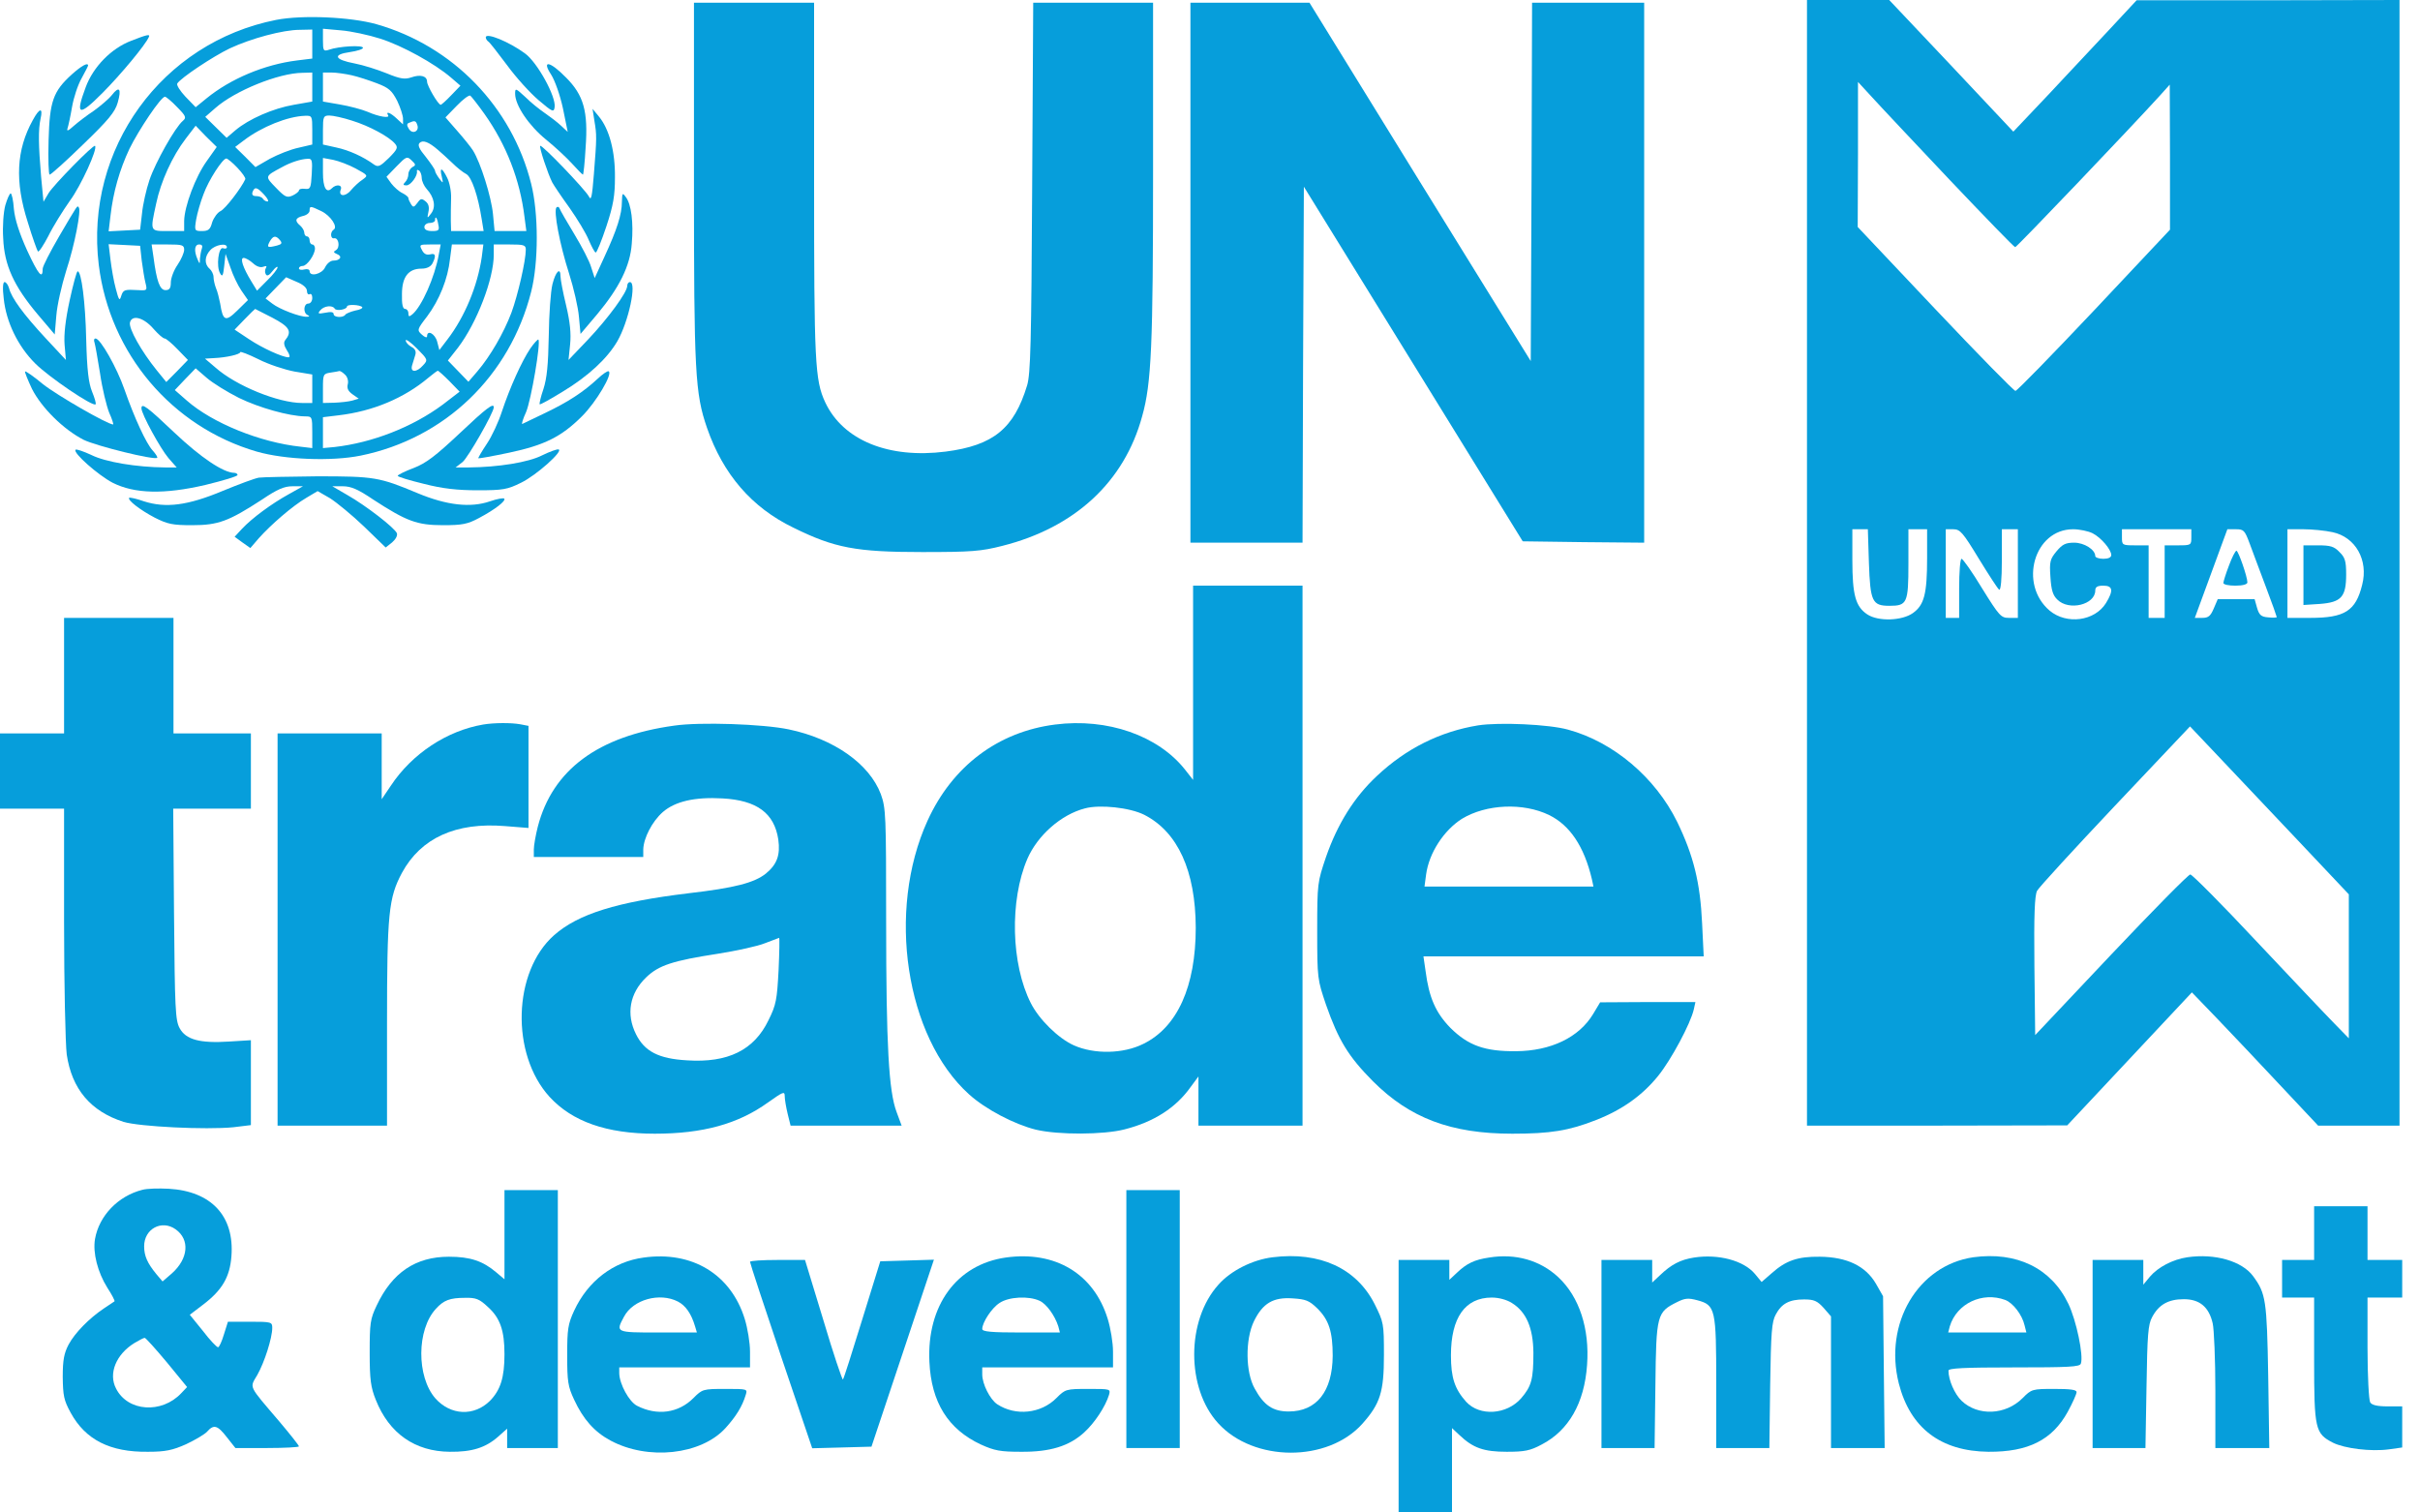<svg width="80" height="50" viewBox="0 0 80 50" fill="none" xmlns="http://www.w3.org/2000/svg">
<path d="M59.735 18.606V37.211H64.041L68.338 37.203L70.403 35L72.459 32.806L73.315 33.694C73.791 34.192 74.727 35.178 75.406 35.906L76.632 37.211H77.974H79.323V18.606V0L74.982 0.009H70.632L69.706 1.004C69.194 1.554 68.276 2.531 67.668 3.179L66.556 4.352L64.509 2.176L62.453 0H61.094H59.735V18.606ZM64.447 5.941C65.612 7.167 66.582 8.171 66.618 8.171C66.671 8.171 70.465 4.192 71.4 3.162L71.727 2.798L71.735 5.195V7.593L69.229 10.258C67.844 11.723 66.679 12.922 66.626 12.922C66.573 12.922 65.382 11.705 63.971 10.213L61.412 7.504L61.421 5.107V2.709L61.879 3.206C62.135 3.49 63.291 4.716 64.447 5.941ZM61.782 18.606C61.827 19.884 61.888 20.027 62.462 20.027C63.044 20.027 63.088 19.938 63.088 18.641V17.496H63.397H63.706V18.446C63.706 19.636 63.609 20 63.238 20.266C62.877 20.524 62.091 20.551 61.729 20.311C61.341 20.053 61.235 19.671 61.235 18.517V17.496H61.491H61.747L61.782 18.606ZM65.418 18.473C65.744 19.005 66.044 19.467 66.088 19.494C66.141 19.529 66.177 19.147 66.177 18.526V17.496H66.441H66.706V18.961V20.426H66.415C66.15 20.426 66.097 20.373 65.523 19.449C65.197 18.908 64.888 18.473 64.844 18.473C64.8 18.473 64.765 18.908 64.765 19.449V20.426H64.544H64.323V18.961V17.496H64.571C64.8 17.496 64.888 17.602 65.418 18.473ZM69.177 17.629C69.459 17.771 69.794 18.171 69.794 18.348C69.794 18.428 69.697 18.473 69.529 18.473C69.388 18.473 69.265 18.428 69.265 18.384C69.265 18.171 68.903 17.94 68.568 17.94C68.285 17.94 68.179 17.993 67.985 18.224C67.773 18.481 67.747 18.561 67.782 19.067C67.809 19.503 67.862 19.68 68.012 19.822C68.391 20.204 69.265 19.991 69.265 19.52C69.265 19.405 69.335 19.361 69.529 19.361C69.847 19.361 69.874 19.52 69.618 19.938C69.247 20.533 68.321 20.657 67.756 20.186C66.724 19.307 67.244 17.496 68.532 17.496C68.744 17.496 69.035 17.558 69.177 17.629ZM72.441 17.762C72.441 18.02 72.432 18.028 72 18.028H71.559V19.227V20.426H71.294H71.029V19.227V18.028H70.588C70.156 18.028 70.147 18.02 70.147 17.762V17.496H71.294H72.441V17.762ZM74.365 17.957C74.462 18.215 74.7 18.863 74.903 19.396C75.106 19.929 75.265 20.382 75.265 20.4C75.265 20.417 75.141 20.426 74.982 20.409C74.744 20.391 74.682 20.329 74.612 20.089L74.532 19.805H73.924H73.315L73.182 20.116C73.076 20.364 73.006 20.426 72.803 20.426H72.556L73.094 18.961L73.632 17.496H73.915C74.171 17.496 74.206 17.531 74.365 17.957ZM77.109 17.593C77.868 17.753 78.3 18.517 78.088 19.334C77.876 20.195 77.515 20.426 76.376 20.426H75.618V18.961V17.496H76.147C76.429 17.496 76.871 17.54 77.109 17.593ZM75.953 27.771L77.647 29.565V31.945V34.325L77.171 33.837C76.906 33.57 75.75 32.345 74.603 31.128C73.456 29.902 72.468 28.908 72.406 28.908C72.344 28.908 71.162 30.107 69.785 31.563L67.279 34.218L67.253 31.936C67.235 30.231 67.262 29.609 67.341 29.449C67.403 29.334 68.568 28.064 69.927 26.625L72.397 24.014L73.323 24.991C73.835 25.533 75.018 26.785 75.953 27.771Z" fill="#069EDB"/>
<path d="M73.685 18.695C73.579 18.97 73.5 19.227 73.5 19.272C73.5 19.325 73.677 19.361 73.897 19.361C74.144 19.361 74.294 19.316 74.294 19.254C74.294 19.067 73.994 18.206 73.932 18.206C73.897 18.206 73.782 18.428 73.685 18.695Z" fill="#069EDB"/>
<path d="M76.147 19.014V20L76.685 19.965C77.4 19.911 77.559 19.734 77.559 18.988C77.559 18.552 77.523 18.428 77.338 18.25C77.162 18.064 77.038 18.028 76.632 18.028H76.147V19.014Z" fill="#069EDB"/>
<path d="M22.941 6.012C22.941 12.309 22.977 13.002 23.373 14.147C23.903 15.675 24.847 16.776 26.224 17.442C27.591 18.117 28.306 18.25 30.485 18.25C32.118 18.25 32.435 18.224 33.132 18.046C35.532 17.442 37.165 15.932 37.756 13.765C38.065 12.673 38.118 11.421 38.118 5.613V0.089H36.141H34.156L34.121 6.19C34.094 11.341 34.068 12.371 33.953 12.744C33.521 14.165 32.841 14.725 31.262 14.929C29.373 15.169 27.873 14.556 27.282 13.304C26.938 12.567 26.912 11.989 26.912 5.924V0.089H24.927H22.941V6.012Z" fill="#069EDB"/>
<path d="M39.353 9.014V17.94H41.206H43.059L43.077 12.06L43.103 6.172L46.721 12.034L50.338 17.895L52.35 17.922L54.353 17.94V9.014V0.089H52.5H50.647L50.629 6.012L50.603 11.936L46.941 6.012L43.288 0.089H41.321H39.353V9.014Z" fill="#069EDB"/>
<path d="M9.132 0.657C5.347 1.403 2.797 4.929 3.265 8.757C3.626 11.687 5.682 14.112 8.488 14.929C9.415 15.195 10.95 15.258 11.921 15.062C14.709 14.494 16.853 12.433 17.559 9.645C17.806 8.677 17.806 7.052 17.559 6.075C16.924 3.535 14.973 1.519 12.441 0.799C11.585 0.56 9.997 0.488 9.132 0.657ZM10.323 1.456V1.936L9.821 1.998C8.744 2.131 7.624 2.602 6.829 3.25L6.468 3.544L6.132 3.197C5.956 3.011 5.832 2.815 5.859 2.762C5.974 2.575 7.041 1.865 7.597 1.599C8.303 1.27 9.353 0.986 9.909 0.986L10.323 0.977V1.456ZM12.573 1.279C13.297 1.51 14.365 2.096 14.912 2.567L15.221 2.833L14.921 3.144C14.753 3.321 14.594 3.464 14.568 3.464C14.479 3.455 14.118 2.833 14.118 2.7C14.118 2.513 13.897 2.451 13.597 2.558C13.385 2.629 13.235 2.611 12.785 2.425C12.476 2.3 12 2.149 11.718 2.096C11.056 1.972 10.985 1.803 11.559 1.723C11.806 1.687 12 1.625 12 1.581C12 1.483 11.206 1.528 10.879 1.643C10.694 1.705 10.676 1.679 10.676 1.332V0.95L11.276 1.004C11.603 1.03 12.185 1.155 12.573 1.279ZM10.323 2.877V3.357L9.715 3.464C9.035 3.579 8.224 3.934 7.782 4.307L7.491 4.556L7.138 4.21L6.785 3.863L7.121 3.57C7.765 3.002 9.203 2.416 9.997 2.407L10.323 2.398V2.877ZM11.621 2.487C11.823 2.531 12.203 2.655 12.459 2.753C12.856 2.904 12.953 2.993 13.129 3.33C13.235 3.552 13.323 3.819 13.323 3.925V4.112L13.121 3.925C12.918 3.73 12.741 3.659 12.829 3.81C12.9 3.917 12.529 3.863 12.15 3.695C11.956 3.615 11.55 3.508 11.241 3.455L10.676 3.357V2.877V2.398H10.968C11.118 2.398 11.418 2.442 11.621 2.487ZM16.015 3.766C16.738 4.787 17.188 5.941 17.338 7.167L17.4 7.638H16.871H16.35L16.297 7.078C16.244 6.519 15.891 5.382 15.635 4.973C15.556 4.849 15.318 4.556 15.106 4.316L14.726 3.881L15.097 3.499C15.3 3.286 15.503 3.135 15.547 3.162C15.582 3.188 15.794 3.455 16.015 3.766ZM5.85 3.535C6.15 3.837 6.168 3.89 6.044 3.996C5.788 4.21 5.135 5.373 4.941 5.95C4.835 6.261 4.721 6.767 4.694 7.06L4.632 7.593L4.112 7.62L3.591 7.647L3.653 7.131C3.741 6.35 3.953 5.613 4.279 4.92C4.588 4.29 5.321 3.197 5.453 3.197C5.488 3.197 5.674 3.348 5.85 3.535ZM10.323 4.298V4.778L9.865 4.885C9.609 4.938 9.185 5.107 8.921 5.249L8.444 5.524L8.109 5.186L7.774 4.858L8.056 4.645C8.647 4.192 9.512 3.845 10.085 3.828C10.315 3.819 10.323 3.837 10.323 4.298ZM11.638 3.988C12.212 4.165 12.865 4.52 13.059 4.751C13.165 4.876 13.138 4.938 12.856 5.222C12.573 5.497 12.503 5.533 12.371 5.444C12.009 5.178 11.532 4.964 11.118 4.876L10.676 4.778V4.298C10.676 3.854 10.694 3.819 10.888 3.819C11.003 3.819 11.338 3.89 11.638 3.988ZM13.791 4.121C13.879 4.334 13.641 4.458 13.518 4.263C13.438 4.139 13.447 4.085 13.526 4.059C13.703 3.979 13.747 3.988 13.791 4.121ZM6.838 5.32C6.459 5.844 6.097 6.821 6.088 7.3V7.638H5.559C4.95 7.638 4.959 7.664 5.162 6.732C5.312 6.012 5.691 5.169 6.141 4.583L6.468 4.156L6.812 4.512L7.165 4.858L6.838 5.32ZM14.479 4.956C14.576 5.036 14.788 5.231 14.947 5.382C15.097 5.533 15.309 5.702 15.415 5.755C15.591 5.853 15.803 6.465 15.926 7.256L15.988 7.638H15.45H14.912L14.903 7.3C14.903 7.123 14.903 6.785 14.912 6.554C14.921 6.323 14.859 6.021 14.779 5.87C14.612 5.533 14.524 5.515 14.603 5.835C14.656 6.075 14.656 6.075 14.524 5.906C14.453 5.808 14.382 5.693 14.382 5.648C14.382 5.604 14.241 5.4 14.082 5.195C13.853 4.92 13.8 4.796 13.871 4.725C13.976 4.618 14.171 4.689 14.479 4.956ZM13.632 5.524C13.562 5.568 13.5 5.675 13.5 5.755C13.5 5.844 13.456 5.959 13.394 6.021C13.315 6.101 13.323 6.128 13.438 6.128C13.579 6.128 13.818 5.799 13.782 5.657C13.774 5.613 13.8 5.604 13.853 5.639C13.897 5.666 13.941 5.782 13.941 5.879C13.941 5.986 14.021 6.155 14.109 6.252C14.356 6.519 14.418 6.847 14.25 7.06C14.118 7.229 14.118 7.229 14.162 7.007C14.197 6.856 14.171 6.741 14.073 6.661C13.941 6.554 13.906 6.554 13.8 6.705C13.685 6.856 13.659 6.865 13.588 6.75C13.544 6.679 13.5 6.59 13.5 6.545C13.5 6.51 13.412 6.439 13.306 6.385C13.191 6.332 13.032 6.19 12.935 6.066L12.776 5.844L13.112 5.497C13.429 5.169 13.456 5.16 13.606 5.302C13.747 5.435 13.756 5.462 13.632 5.524ZM7.844 5.542C8.003 5.71 8.126 5.879 8.109 5.924C7.976 6.217 7.447 6.909 7.288 6.98C7.191 7.025 7.068 7.194 7.015 7.345C6.953 7.584 6.891 7.638 6.679 7.638C6.432 7.638 6.424 7.629 6.485 7.256C6.521 7.052 6.626 6.679 6.724 6.43C6.891 5.959 7.359 5.24 7.482 5.24C7.518 5.24 7.685 5.373 7.844 5.542ZM10.306 5.746C10.279 6.217 10.262 6.261 10.085 6.243C9.971 6.226 9.882 6.252 9.882 6.297C9.882 6.332 9.785 6.412 9.671 6.465C9.485 6.545 9.424 6.519 9.124 6.208C8.753 5.826 8.744 5.835 9.309 5.533C9.609 5.364 9.944 5.258 10.174 5.249C10.315 5.24 10.332 5.302 10.306 5.746ZM11.753 5.568C12.176 5.799 12.176 5.799 11.982 5.941C11.868 6.012 11.7 6.172 11.594 6.297C11.409 6.519 11.171 6.492 11.268 6.261C11.321 6.101 11.109 6.083 10.968 6.226C10.791 6.403 10.676 6.208 10.676 5.71V5.222L11.012 5.284C11.188 5.32 11.524 5.444 11.753 5.568ZM8.735 6.439C8.85 6.563 8.894 6.661 8.841 6.661C8.788 6.661 8.718 6.616 8.691 6.572C8.665 6.519 8.559 6.483 8.471 6.483C8.356 6.483 8.321 6.439 8.347 6.35C8.418 6.163 8.497 6.181 8.735 6.439ZM10.623 6.98C10.932 7.131 11.179 7.504 11.029 7.593C10.906 7.673 10.924 7.904 11.047 7.877C11.197 7.851 11.25 8.179 11.109 8.268C11.012 8.322 11.021 8.348 11.144 8.401C11.329 8.472 11.25 8.615 11.021 8.615C10.924 8.615 10.809 8.712 10.747 8.837C10.65 9.059 10.235 9.165 10.235 8.961C10.235 8.908 10.156 8.881 10.059 8.908C9.962 8.934 9.882 8.917 9.882 8.872C9.882 8.828 9.935 8.792 10.006 8.792C10.147 8.792 10.412 8.419 10.412 8.215C10.412 8.144 10.376 8.082 10.323 8.082C10.279 8.082 10.235 8.02 10.235 7.948C10.235 7.877 10.2 7.815 10.147 7.815C10.103 7.815 10.059 7.762 10.059 7.691C10.059 7.629 9.997 7.522 9.926 7.46C9.732 7.3 9.759 7.202 10.015 7.14C10.138 7.114 10.235 7.034 10.235 6.963C10.235 6.803 10.253 6.803 10.623 6.98ZM14.488 7.416C14.532 7.611 14.506 7.638 14.285 7.638C14.118 7.638 14.029 7.593 14.029 7.504C14.029 7.433 14.109 7.371 14.206 7.371C14.303 7.371 14.382 7.327 14.382 7.282C14.382 7.114 14.453 7.194 14.488 7.416ZM9.256 7.94C9.335 8.037 9.318 8.073 9.159 8.117C8.841 8.197 8.815 8.179 8.912 7.993C9.026 7.789 9.115 7.771 9.256 7.94ZM4.685 8.615C4.721 8.881 4.774 9.218 4.809 9.352C4.871 9.6 4.862 9.609 4.579 9.591C4.112 9.565 4.076 9.574 4.006 9.787C3.953 9.964 3.926 9.92 3.829 9.547C3.759 9.298 3.688 8.872 3.653 8.588L3.591 8.073L4.112 8.099L4.632 8.126L4.685 8.615ZM6.088 8.259C6.088 8.348 5.991 8.579 5.868 8.757C5.744 8.934 5.647 9.201 5.647 9.334C5.647 9.529 5.603 9.591 5.471 9.591C5.285 9.591 5.179 9.307 5.074 8.499L5.012 8.082H5.55C6.026 8.082 6.088 8.099 6.088 8.259ZM6.671 8.224C6.644 8.304 6.618 8.446 6.609 8.552C6.609 8.739 6.6 8.739 6.529 8.57C6.406 8.286 6.432 8.082 6.582 8.082C6.679 8.082 6.706 8.126 6.671 8.224ZM7.5 8.171C7.5 8.215 7.447 8.233 7.376 8.206C7.226 8.144 7.138 8.81 7.279 9.041C7.35 9.165 7.376 9.121 7.412 8.792L7.456 8.393L7.615 8.837C7.694 9.085 7.862 9.432 7.976 9.6L8.197 9.92L7.844 10.266C7.456 10.648 7.368 10.613 7.279 10.036C7.244 9.867 7.191 9.636 7.138 9.52C7.094 9.405 7.059 9.245 7.059 9.156C7.059 9.068 6.997 8.943 6.926 8.881C6.75 8.73 6.759 8.472 6.953 8.268C7.112 8.091 7.5 8.02 7.5 8.171ZM14.506 8.41C14.373 9.165 13.941 10.133 13.632 10.391C13.526 10.48 13.5 10.471 13.5 10.355C13.5 10.275 13.447 10.213 13.394 10.213C13.315 10.213 13.279 10.062 13.288 9.725C13.288 9.156 13.5 8.881 13.932 8.881C14.109 8.881 14.232 8.819 14.294 8.712C14.426 8.455 14.4 8.357 14.215 8.41C14.1 8.437 14.012 8.393 13.95 8.268C13.853 8.091 13.871 8.082 14.206 8.082H14.568L14.506 8.41ZM15.926 8.499C15.785 9.458 15.362 10.48 14.788 11.226L14.524 11.572L14.453 11.297C14.382 11.03 14.118 10.888 14.118 11.119C14.118 11.172 14.047 11.155 13.95 11.066C13.782 10.915 13.782 10.897 14.118 10.462C14.524 9.92 14.806 9.218 14.876 8.561L14.938 8.082H15.459H15.979L15.926 8.499ZM17.382 8.25C17.382 8.623 17.118 9.76 16.906 10.338C16.65 11.012 16.209 11.776 15.776 12.282L15.485 12.62L15.15 12.274L14.806 11.918L15.141 11.492C15.768 10.666 16.323 9.218 16.323 8.419V8.082H16.853C17.312 8.082 17.382 8.099 17.382 8.25ZM8.365 8.703C8.479 8.81 8.612 8.854 8.7 8.819C8.806 8.783 8.832 8.792 8.788 8.863C8.753 8.925 8.753 9.014 8.788 9.068C8.824 9.139 8.903 9.103 9.009 8.961C9.097 8.845 9.176 8.792 9.176 8.837C9.176 8.89 9.026 9.085 8.832 9.272L8.497 9.609L8.312 9.307C8.029 8.845 7.924 8.526 8.056 8.526C8.118 8.526 8.259 8.606 8.365 8.703ZM10.147 9.618C10.147 9.707 10.191 9.751 10.235 9.725C10.288 9.698 10.323 9.751 10.323 9.849C10.323 9.956 10.262 10.036 10.191 10.036C10.032 10.036 10.015 10.355 10.174 10.417C10.244 10.453 10.235 10.471 10.138 10.471C9.918 10.48 9.238 10.222 9 10.036L8.779 9.867L9.115 9.52L9.459 9.165L9.803 9.316C10.024 9.405 10.147 9.52 10.147 9.618ZM11.973 10.151C12 10.187 11.903 10.24 11.744 10.266C11.594 10.302 11.444 10.364 11.418 10.4C11.347 10.515 11.029 10.497 11.029 10.382C11.029 10.311 10.932 10.302 10.756 10.338C10.518 10.382 10.491 10.373 10.588 10.258C10.712 10.107 10.994 10.08 11.065 10.204C11.118 10.293 11.471 10.231 11.471 10.133C11.471 10.053 11.894 10.071 11.973 10.151ZM9.009 10.506C9.582 10.808 9.662 10.959 9.424 11.252C9.371 11.323 9.388 11.43 9.485 11.581C9.574 11.714 9.6 11.812 9.538 11.812C9.344 11.812 8.674 11.51 8.224 11.208L7.756 10.897L8.082 10.559C8.268 10.364 8.426 10.213 8.435 10.213C8.435 10.213 8.7 10.346 9.009 10.506ZM5.082 10.879C5.232 11.048 5.391 11.19 5.444 11.19C5.488 11.19 5.682 11.35 5.868 11.545L6.212 11.9L5.859 12.265L5.497 12.629L5.179 12.238C4.676 11.616 4.244 10.853 4.297 10.657C4.368 10.391 4.756 10.497 5.082 10.879ZM13.985 12.078C13.774 12.318 13.553 12.318 13.623 12.078C13.65 11.98 13.703 11.821 13.729 11.732C13.765 11.616 13.721 11.527 13.597 11.465C13.491 11.403 13.412 11.314 13.412 11.252C13.412 11.199 13.579 11.314 13.782 11.519C14.144 11.883 14.153 11.9 13.985 12.078ZM9.732 12.282L10.323 12.38V12.851V13.322H9.988C9.203 13.322 7.8 12.753 7.121 12.149L6.776 11.856L7.076 11.838C7.482 11.821 7.941 11.714 7.941 11.643C7.941 11.607 8.215 11.714 8.541 11.874C8.868 12.043 9.406 12.22 9.732 12.282ZM7.897 13.153C8.568 13.481 9.556 13.757 10.085 13.765C10.315 13.765 10.323 13.774 10.323 14.29V14.813L9.953 14.769C8.594 14.627 7.015 13.979 6.176 13.242L5.779 12.895L6.124 12.531L6.468 12.176L6.829 12.487C7.032 12.664 7.509 12.957 7.897 13.153ZM11.409 12.389C11.488 12.46 11.524 12.602 11.497 12.7C11.462 12.833 11.506 12.931 11.656 13.037L11.859 13.179L11.647 13.242C11.524 13.277 11.259 13.304 11.056 13.313L10.676 13.322V12.842C10.676 12.38 10.685 12.354 10.924 12.318C11.056 12.3 11.188 12.274 11.223 12.265C11.259 12.265 11.338 12.318 11.409 12.389ZM14.859 12.602L15.194 12.948L14.638 13.375C13.632 14.121 12.309 14.636 11.056 14.778L10.676 14.813V14.298V13.792L11.188 13.73C12.326 13.597 13.359 13.162 14.162 12.487C14.312 12.362 14.444 12.265 14.471 12.256C14.497 12.256 14.674 12.416 14.859 12.602Z" fill="#069EDB"/>
<path d="M4.332 1.35C3.679 1.599 3.079 2.211 2.832 2.886C2.479 3.828 2.603 3.863 3.397 3.064C3.988 2.469 4.818 1.474 4.924 1.217C4.968 1.119 4.853 1.146 4.332 1.35Z" fill="#069EDB"/>
<path d="M16.059 1.234C16.059 1.279 16.094 1.341 16.147 1.377C16.191 1.403 16.465 1.758 16.765 2.158C17.056 2.558 17.523 3.073 17.806 3.313C18.265 3.703 18.309 3.721 18.335 3.544C18.388 3.197 17.762 2.06 17.356 1.767C16.826 1.377 16.059 1.066 16.059 1.234Z" fill="#069EDB"/>
<path d="M2.374 2.46C1.756 3.02 1.641 3.348 1.606 4.636C1.588 5.266 1.606 5.773 1.641 5.773C1.685 5.773 2.188 5.32 2.753 4.769C3.582 3.97 3.803 3.703 3.891 3.393C4.024 2.931 3.944 2.824 3.697 3.144C3.6 3.268 3.326 3.499 3.106 3.659C2.876 3.81 2.576 4.041 2.435 4.165C2.259 4.325 2.197 4.352 2.232 4.245C2.259 4.165 2.329 3.845 2.382 3.535C2.435 3.224 2.576 2.798 2.7 2.584C2.815 2.371 2.912 2.185 2.912 2.167C2.912 2.052 2.691 2.176 2.374 2.46Z" fill="#069EDB"/>
<path d="M18.221 2.469C18.344 2.664 18.512 3.135 18.609 3.579L18.768 4.361L18.538 4.147C18.415 4.032 18.168 3.845 18 3.73C17.832 3.615 17.541 3.384 17.365 3.206C17.047 2.913 17.029 2.904 17.029 3.099C17.029 3.481 17.479 4.147 18.044 4.609C18.353 4.858 18.741 5.222 18.918 5.417C19.094 5.613 19.253 5.773 19.271 5.773C19.288 5.773 19.332 5.373 19.359 4.885C19.447 3.686 19.297 3.144 18.706 2.558C18.177 2.016 17.894 1.972 18.221 2.469Z" fill="#069EDB"/>
<path d="M1.085 3.97C0.538 4.956 0.485 5.995 0.918 7.345C1.068 7.842 1.226 8.277 1.253 8.313C1.288 8.339 1.438 8.108 1.597 7.806C1.747 7.496 2.074 6.972 2.312 6.634C2.674 6.146 3.238 4.911 3.141 4.822C3.088 4.769 1.765 6.119 1.606 6.385L1.438 6.67L1.359 5.844C1.271 4.796 1.262 4.29 1.341 3.925C1.429 3.544 1.306 3.561 1.085 3.97Z" fill="#069EDB"/>
<path d="M19.65 3.996C19.729 4.467 19.729 4.547 19.632 5.764C19.571 6.519 19.544 6.652 19.465 6.492C19.341 6.261 17.912 4.769 17.859 4.822C17.815 4.858 18.115 5.755 18.256 6.03C18.309 6.128 18.565 6.51 18.829 6.874C19.085 7.238 19.377 7.718 19.465 7.94C19.562 8.162 19.659 8.348 19.694 8.348C19.729 8.348 19.888 7.957 20.047 7.478C20.276 6.785 20.329 6.465 20.329 5.861C20.338 5.009 20.144 4.272 19.8 3.854L19.588 3.597L19.65 3.996Z" fill="#069EDB"/>
<path d="M0.176 6.785C0.115 7.007 0.079 7.487 0.106 7.877C0.141 8.766 0.459 9.458 1.244 10.391L1.809 11.057L1.862 10.435C1.888 10.089 2.038 9.432 2.188 8.952C2.471 8.091 2.691 6.945 2.603 6.856C2.55 6.794 2.594 6.723 1.959 7.806C1.659 8.321 1.412 8.801 1.412 8.881C1.412 9.254 1.271 9.085 0.9 8.286C0.635 7.7 0.494 7.256 0.459 6.909C0.441 6.625 0.388 6.394 0.353 6.394C0.318 6.394 0.238 6.572 0.176 6.785Z" fill="#069EDB"/>
<path d="M20.559 6.67C20.559 7.087 20.391 7.602 19.985 8.481L19.659 9.192L19.544 8.837C19.491 8.641 19.235 8.153 18.988 7.744C18.741 7.336 18.521 6.954 18.503 6.901C18.485 6.838 18.432 6.821 18.397 6.856C18.291 6.963 18.503 8.082 18.812 9.041C18.962 9.512 19.112 10.16 19.138 10.471L19.191 11.039L19.747 10.382C20.471 9.512 20.832 8.792 20.885 8.055C20.947 7.362 20.868 6.75 20.691 6.519C20.576 6.359 20.568 6.377 20.559 6.67Z" fill="#069EDB"/>
<path d="M2.303 9.929C2.162 10.577 2.109 11.066 2.135 11.394L2.179 11.9L1.509 11.181C0.776 10.391 0.379 9.849 0.3 9.529C0.265 9.414 0.203 9.325 0.15 9.325C0.097 9.325 0.079 9.52 0.124 9.876C0.203 10.639 0.591 11.448 1.165 12.016C1.606 12.46 3.071 13.455 3.159 13.366C3.185 13.348 3.132 13.162 3.044 12.948C2.929 12.664 2.876 12.238 2.85 11.235C2.824 9.991 2.691 8.97 2.568 8.97C2.532 8.97 2.418 9.405 2.303 9.929Z" fill="#069EDB"/>
<path d="M18.265 9.387C18.203 9.627 18.15 10.391 18.141 11.101C18.123 12.069 18.079 12.504 17.965 12.86C17.876 13.117 17.823 13.348 17.841 13.366C17.859 13.384 18.194 13.197 18.6 12.948C19.438 12.442 20.073 11.856 20.409 11.279C20.779 10.639 21.062 9.325 20.823 9.325C20.779 9.325 20.735 9.378 20.735 9.449C20.735 9.663 20.109 10.515 19.438 11.226L18.794 11.9L18.847 11.385C18.882 11.021 18.847 10.657 18.715 10.098C18.609 9.663 18.529 9.236 18.529 9.139C18.529 8.819 18.371 8.97 18.265 9.387Z" fill="#069EDB"/>
<path d="M3.124 11.323C3.15 11.403 3.229 11.865 3.309 12.354C3.379 12.842 3.521 13.419 3.609 13.641C3.706 13.854 3.759 14.032 3.741 14.032C3.556 14.032 1.879 13.064 1.421 12.7C1.121 12.451 0.847 12.256 0.829 12.282C0.812 12.3 0.918 12.558 1.059 12.86C1.377 13.481 2.091 14.192 2.762 14.538C3.176 14.742 5.109 15.222 5.197 15.133C5.215 15.116 5.153 15.009 5.047 14.893C4.835 14.662 4.447 13.828 4.112 12.869C3.865 12.158 3.318 11.19 3.159 11.19C3.106 11.19 3.097 11.252 3.124 11.323Z" fill="#069EDB"/>
<path d="M17.532 11.519C17.25 11.936 16.853 12.815 16.588 13.615C16.482 13.943 16.262 14.423 16.094 14.671C15.927 14.92 15.803 15.133 15.812 15.151C15.829 15.16 16.288 15.08 16.835 14.964C18 14.716 18.556 14.441 19.235 13.765C19.703 13.304 20.276 12.336 20.118 12.274C20.082 12.256 19.915 12.371 19.756 12.522C19.288 12.957 18.785 13.286 18.026 13.65C17.647 13.828 17.312 13.996 17.268 14.014C17.232 14.032 17.285 13.854 17.391 13.623C17.559 13.224 17.885 11.314 17.797 11.226C17.779 11.208 17.656 11.341 17.532 11.519Z" fill="#069EDB"/>
<path d="M4.676 13.499C4.676 13.686 5.303 14.831 5.568 15.142L5.841 15.453H5.462C4.509 15.444 3.494 15.275 3.026 15.044C2.762 14.92 2.524 14.84 2.497 14.867C2.4 14.964 3.247 15.71 3.724 15.959C4.447 16.323 5.426 16.35 6.794 16.03C7.376 15.888 7.853 15.746 7.853 15.702C7.853 15.666 7.8 15.631 7.747 15.631C7.385 15.631 6.626 15.116 5.771 14.307C4.862 13.446 4.676 13.304 4.676 13.499Z" fill="#069EDB"/>
<path d="M15.185 14.334C14.409 15.062 14.091 15.311 13.676 15.471C13.385 15.577 13.147 15.702 13.147 15.728C13.147 15.764 13.535 15.879 14.012 15.995C14.629 16.154 15.123 16.208 15.794 16.208C16.632 16.208 16.773 16.181 17.224 15.959C17.735 15.71 18.626 14.911 18.468 14.858C18.415 14.84 18.176 14.929 17.921 15.053C17.471 15.284 16.474 15.444 15.494 15.453H15.062L15.291 15.275C15.468 15.133 16.323 13.641 16.323 13.464C16.323 13.304 16.068 13.499 15.185 14.334Z" fill="#069EDB"/>
<path d="M8.559 15.79C8.435 15.808 7.906 16.004 7.368 16.226C6.203 16.714 5.479 16.803 4.756 16.572C4.509 16.483 4.288 16.439 4.271 16.456C4.2 16.527 4.641 16.865 5.118 17.114C5.541 17.327 5.7 17.362 6.353 17.362C7.218 17.362 7.562 17.229 8.656 16.519C9.168 16.172 9.397 16.075 9.671 16.075H10.015L9.556 16.332C8.974 16.652 8.329 17.131 8.003 17.478L7.756 17.744L8.012 17.931L8.276 18.117L8.559 17.789C8.956 17.345 9.671 16.723 10.129 16.456L10.5 16.235L10.915 16.474C11.135 16.616 11.647 17.034 12.035 17.407L12.75 18.099L12.962 17.931C13.076 17.833 13.147 17.709 13.121 17.629C13.05 17.451 12.097 16.714 11.488 16.368L10.985 16.075H11.329C11.603 16.075 11.832 16.172 12.344 16.519C13.438 17.229 13.782 17.362 14.647 17.362C15.282 17.362 15.459 17.327 15.838 17.123C16.359 16.847 16.738 16.554 16.668 16.483C16.641 16.456 16.429 16.492 16.2 16.572C15.556 16.794 14.771 16.705 13.809 16.305C12.538 15.773 12.379 15.746 10.491 15.746C9.547 15.755 8.682 15.773 8.559 15.79Z" fill="#069EDB"/>
<path d="M39.441 22.567V25.782L39.176 25.444C38.285 24.316 36.609 23.73 34.879 23.952C32.991 24.192 31.482 25.329 30.662 27.131C29.303 30.116 29.938 34.281 32.029 36.172C32.577 36.67 33.529 37.167 34.244 37.345C34.994 37.522 36.485 37.513 37.173 37.336C38.153 37.087 38.877 36.616 39.362 35.932L39.618 35.586V36.394V37.211H41.338H43.059V28.286V19.361H41.25H39.441V22.567ZM37.827 26.936C38.938 27.504 39.521 28.792 39.529 30.666C39.529 32.611 38.921 33.961 37.791 34.511C37.129 34.84 36.176 34.858 35.497 34.556C34.985 34.325 34.35 33.703 34.077 33.162C33.423 31.874 33.371 29.769 33.962 28.392C34.297 27.62 35.074 26.927 35.868 26.723C36.362 26.59 37.35 26.696 37.827 26.936Z" fill="#069EDB"/>
<path d="M2.118 22.336V24.245H1.059H0V25.488V26.732H1.059H2.118V30.48C2.118 32.549 2.162 34.511 2.206 34.858C2.374 36.004 3 36.741 4.085 37.087C4.615 37.247 6.812 37.353 7.712 37.265L8.294 37.194V35.79V34.387L7.571 34.432C6.609 34.494 6.141 34.369 5.938 33.988C5.797 33.73 5.779 33.348 5.753 30.213L5.726 26.732H7.015H8.294V25.488V24.245H7.015H5.735V22.336V20.426H3.926H2.118V22.336Z" fill="#069EDB"/>
<path d="M15.971 23.952C14.779 24.156 13.623 24.911 12.918 25.977L12.618 26.421V25.329V24.245H10.897H9.176V30.728V37.211H10.985H12.794V33.854C12.794 30.186 12.847 29.68 13.288 28.854C13.915 27.7 15.071 27.176 16.694 27.309L17.471 27.371V25.684V23.996L17.197 23.943C16.906 23.89 16.341 23.89 15.971 23.952Z" fill="#069EDB"/>
<path d="M22.288 23.988C19.765 24.334 18.265 25.453 17.779 27.327C17.709 27.602 17.647 27.948 17.647 28.082V28.33H19.456H21.265V28.082C21.274 27.709 21.556 27.158 21.909 26.847C22.315 26.492 22.968 26.341 23.885 26.394C25.024 26.456 25.597 26.883 25.729 27.753C25.8 28.268 25.685 28.579 25.315 28.881C24.935 29.183 24.291 29.352 22.765 29.529C20.4 29.814 19.112 30.213 18.318 30.915C16.95 32.123 16.879 34.849 18.168 36.261C18.918 37.078 20.056 37.478 21.644 37.478C23.232 37.478 24.397 37.158 25.385 36.448C25.888 36.092 25.941 36.066 25.941 36.234C25.941 36.341 25.985 36.599 26.038 36.821L26.135 37.211H27.971H29.806L29.638 36.758C29.382 36.075 29.294 34.583 29.294 30.444C29.294 26.936 29.285 26.714 29.118 26.252C28.738 25.249 27.565 24.423 26.074 24.112C25.227 23.934 23.135 23.863 22.288 23.988ZM25.738 32.078C25.685 33.055 25.659 33.215 25.403 33.73C24.927 34.716 24.062 35.142 22.712 35.053C21.776 35 21.309 34.76 21.026 34.192C20.691 33.526 20.815 32.833 21.362 32.309C21.776 31.909 22.244 31.758 23.744 31.527C24.353 31.43 25.05 31.279 25.288 31.181C25.526 31.092 25.738 31.012 25.756 31.004C25.774 30.995 25.765 31.483 25.738 32.078Z" fill="#069EDB"/>
<path d="M48.865 23.979C47.612 24.183 46.482 24.742 45.512 25.657C44.762 26.359 44.215 27.238 43.835 28.33C43.553 29.165 43.544 29.192 43.544 30.773C43.544 32.353 43.553 32.38 43.835 33.215C44.25 34.396 44.577 34.929 45.388 35.746C46.606 36.963 47.965 37.478 49.994 37.478C51.247 37.478 51.865 37.38 52.765 37.025C53.629 36.687 54.3 36.208 54.821 35.559C55.244 35.035 55.888 33.837 55.994 33.366L56.047 33.126H54.477L52.897 33.135L52.668 33.517C52.2 34.298 51.265 34.742 50.118 34.751C49.085 34.76 48.538 34.565 47.947 33.979C47.462 33.481 47.241 32.984 47.127 32.105L47.056 31.616H51.688H56.321L56.268 30.524C56.206 29.183 55.985 28.286 55.447 27.176C54.724 25.702 53.338 24.529 51.838 24.121C51.203 23.943 49.562 23.872 48.865 23.979ZM51.212 26.945C51.9 27.282 52.368 27.984 52.623 29.059L52.676 29.307H49.888H47.091L47.144 28.908C47.241 28.197 47.727 27.451 48.327 27.069C49.129 26.581 50.356 26.527 51.212 26.945Z" fill="#069EDB"/>
<path d="M4.703 39.334C3.9 39.538 3.274 40.195 3.141 40.959C3.062 41.412 3.229 42.06 3.547 42.567C3.697 42.797 3.803 43.002 3.785 43.02C3.768 43.028 3.609 43.135 3.441 43.25C2.947 43.579 2.471 44.068 2.268 44.449C2.118 44.734 2.074 44.956 2.074 45.515C2.082 46.137 2.109 46.288 2.338 46.705C2.824 47.593 3.635 48.011 4.897 47.993C5.471 47.993 5.709 47.94 6.15 47.744C6.45 47.602 6.768 47.416 6.847 47.327C7.068 47.078 7.191 47.114 7.5 47.513L7.782 47.869H8.832C9.406 47.869 9.882 47.842 9.882 47.815C9.882 47.78 9.591 47.416 9.247 47.007C8.188 45.764 8.25 45.897 8.506 45.453C8.744 45.035 9 44.227 9 43.899C9 43.703 8.974 43.694 8.268 43.694H7.535L7.403 44.112C7.332 44.352 7.244 44.538 7.209 44.538C7.165 44.538 6.935 44.298 6.706 43.996L6.274 43.464L6.706 43.135C7.341 42.655 7.597 42.22 7.65 41.536C7.756 40.204 6.988 39.378 5.576 39.298C5.25 39.281 4.862 39.289 4.703 39.334ZM5.806 40.639C6.282 40.977 6.229 41.608 5.682 42.096L5.374 42.362L5.171 42.123C4.871 41.758 4.765 41.519 4.765 41.199C4.765 40.622 5.347 40.311 5.806 40.639ZM5.515 45.035L6.185 45.853L5.991 46.057C5.347 46.741 4.226 46.67 3.838 45.906C3.574 45.408 3.838 44.769 4.447 44.396C4.597 44.307 4.747 44.227 4.782 44.227C4.818 44.227 5.144 44.592 5.515 45.035Z" fill="#069EDB"/>
<path d="M16.677 40.817V42.291L16.403 42.06C15.962 41.687 15.547 41.545 14.841 41.545C13.738 41.545 12.962 42.069 12.45 43.162C12.238 43.606 12.221 43.748 12.221 44.716C12.221 45.613 12.256 45.861 12.424 46.279C12.865 47.389 13.721 47.984 14.868 47.993C15.6 48.002 16.05 47.86 16.465 47.496L16.765 47.229V47.549V47.869H17.603H18.441V43.606V39.343H17.559H16.677V40.817ZM16.129 43.206C16.535 43.57 16.677 43.988 16.677 44.769C16.677 45.542 16.544 45.95 16.2 46.306C15.671 46.83 14.894 46.794 14.391 46.226C13.765 45.506 13.774 43.952 14.409 43.268C14.665 42.984 14.868 42.904 15.371 42.904C15.732 42.895 15.847 42.94 16.129 43.206Z" fill="#069EDB"/>
<path d="M37.235 43.606V47.869H38.118H39V43.606V39.343H38.118H37.235V43.606Z" fill="#069EDB"/>
<path d="M76.5 40.764V41.652H75.971H75.441V42.273V42.895H75.971H76.5V44.947C76.5 47.247 76.535 47.389 77.118 47.691C77.506 47.886 78.388 47.993 78.971 47.913L79.412 47.851V47.176V46.492H78.927C78.582 46.492 78.406 46.448 78.353 46.359C78.309 46.288 78.265 45.48 78.265 44.556V42.895H78.838H79.412V42.273V41.652H78.838H78.265V40.764V39.876H77.382H76.5V40.764Z" fill="#069EDB"/>
<path d="M21.282 41.572C20.276 41.705 19.438 42.345 18.979 43.33C18.776 43.774 18.75 43.934 18.75 44.805C18.75 45.675 18.776 45.835 18.979 46.27C19.279 46.918 19.65 47.336 20.179 47.62C21.415 48.286 23.171 48.099 23.982 47.211C24.335 46.821 24.538 46.492 24.653 46.11C24.715 45.915 24.706 45.915 23.974 45.915C23.241 45.915 23.215 45.924 22.924 46.217C22.429 46.714 21.724 46.812 21.062 46.474C20.797 46.341 20.479 45.755 20.471 45.4V45.204H22.632H24.794V44.68C24.794 44.396 24.715 43.908 24.618 43.597C24.159 42.123 22.879 41.35 21.282 41.572ZM22.412 43.028C22.668 43.162 22.853 43.428 22.977 43.846L23.038 44.05H21.759C20.347 44.05 20.347 44.05 20.629 43.526C20.929 42.957 21.812 42.718 22.412 43.028Z" fill="#069EDB"/>
<path d="M33.247 41.572C31.623 41.803 30.635 43.162 30.724 45.018C30.785 46.359 31.341 47.247 32.426 47.753C32.877 47.957 33.071 47.993 33.75 47.993C34.712 48.002 35.347 47.806 35.841 47.353C36.185 47.043 36.547 46.492 36.662 46.11C36.715 45.915 36.706 45.915 35.974 45.915C35.241 45.915 35.215 45.924 34.923 46.217C34.412 46.732 33.574 46.821 32.965 46.421C32.727 46.261 32.471 45.755 32.471 45.435V45.204H34.632H36.794V44.68C36.794 44.396 36.715 43.908 36.618 43.597C36.159 42.105 34.879 41.341 33.247 41.572ZM34.368 43.002C34.597 43.108 34.871 43.49 34.985 43.846L35.038 44.05H33.759C32.779 44.05 32.471 44.023 32.471 43.934C32.471 43.721 32.779 43.242 33.044 43.073C33.344 42.869 34.006 42.833 34.368 43.002Z" fill="#069EDB"/>
<path d="M42.071 41.563C41.409 41.643 40.685 42.007 40.279 42.469C39.212 43.65 39.212 45.897 40.271 47.051C41.444 48.339 43.888 48.348 45.035 47.069C45.627 46.403 45.75 46.021 45.75 44.796C45.75 43.748 45.741 43.712 45.441 43.108C44.841 41.927 43.632 41.368 42.071 41.563ZM43.544 43.25C43.932 43.632 44.056 44.023 44.056 44.822C44.047 45.995 43.526 46.661 42.6 46.661C42.079 46.661 41.779 46.456 41.479 45.906C41.171 45.364 41.162 44.281 41.453 43.677C41.744 43.082 42.088 42.877 42.732 42.922C43.165 42.949 43.279 42.993 43.544 43.25Z" fill="#069EDB"/>
<path d="M49.227 41.572C48.741 41.643 48.485 41.767 48.159 42.078L47.912 42.309V41.98V41.652H47.074H46.235V45.826V50H47.118H48V48.606V47.211L48.247 47.442C48.697 47.869 49.05 47.993 49.809 47.993C50.4 47.993 50.585 47.957 50.965 47.753C51.856 47.291 52.377 46.385 52.465 45.124C52.553 43.925 52.209 42.869 51.512 42.22C50.912 41.661 50.1 41.43 49.227 41.572ZM49.977 43.073C50.453 43.366 50.682 43.89 50.691 44.716C50.691 45.595 50.629 45.826 50.285 46.226C49.809 46.767 48.918 46.83 48.468 46.341C48.088 45.915 47.965 45.542 47.965 44.805C47.965 43.561 48.432 42.895 49.315 42.895C49.544 42.895 49.809 42.966 49.977 43.073Z" fill="#069EDB"/>
<path d="M56.003 41.572C55.553 41.643 55.253 41.794 54.865 42.167L54.618 42.398V42.025V41.652H53.779H52.941V44.76V47.869H53.815H54.697L54.724 45.79C54.75 43.455 54.776 43.375 55.438 43.046C55.703 42.913 55.809 42.904 56.109 42.984C56.709 43.144 56.735 43.268 56.735 45.737V47.869H57.609H58.491L58.518 45.799C58.544 44.032 58.571 43.694 58.703 43.455C58.897 43.091 59.153 42.957 59.638 42.957C59.965 42.957 60.071 43.002 60.282 43.233L60.529 43.517V45.693V47.869H61.421H62.303L62.276 45.355L62.25 42.851L62.012 42.433C61.668 41.847 61.05 41.554 60.159 41.545C59.426 41.536 59.038 41.67 58.562 42.096L58.235 42.38L58.015 42.114C57.644 41.67 56.806 41.448 56.003 41.572Z" fill="#069EDB"/>
<path d="M65.232 41.563C63.406 41.83 62.268 43.748 62.771 45.737C63.15 47.211 64.156 47.975 65.735 47.993C67.05 48.002 67.844 47.602 68.356 46.67C68.515 46.377 68.647 46.084 68.647 46.021C68.647 45.941 68.444 45.915 67.906 45.915C67.182 45.915 67.156 45.924 66.865 46.217C66.3 46.785 65.382 46.821 64.844 46.306C64.615 46.084 64.412 45.622 64.412 45.311C64.412 45.231 64.906 45.204 66.573 45.204C68.382 45.204 68.753 45.187 68.788 45.08C68.885 44.822 68.638 43.641 68.374 43.099C67.809 41.918 66.662 41.368 65.232 41.563ZM66.291 42.975C66.547 43.073 66.847 43.464 66.927 43.81L66.988 44.05H65.691H64.403L64.456 43.846C64.685 43.091 65.532 42.691 66.291 42.975Z" fill="#069EDB"/>
<path d="M72.309 41.563C71.823 41.634 71.338 41.892 71.073 42.203L70.853 42.469V42.06V41.652H70.015H69.177V44.76V47.869H70.05H70.924L70.959 45.844C70.985 44.121 71.012 43.783 71.144 43.544C71.365 43.126 71.682 42.949 72.194 42.949C72.715 42.949 73.023 43.206 73.147 43.748C73.191 43.934 73.235 44.947 73.235 45.977V47.869H74.126H75.018L74.982 45.489C74.938 42.975 74.903 42.762 74.488 42.194C74.118 41.687 73.218 41.43 72.309 41.563Z" fill="#069EDB"/>
<path d="M24.794 41.714C24.794 41.758 25.253 43.153 25.818 44.831L26.85 47.877L27.829 47.851L28.809 47.824L29.841 44.734L30.873 41.643L29.991 41.67L29.1 41.696L28.5 43.632C28.174 44.689 27.891 45.586 27.865 45.604C27.847 45.63 27.547 44.751 27.221 43.65L26.612 41.652H25.703C25.2 41.652 24.794 41.678 24.794 41.714Z" fill="#069EDB"/>
</svg>
